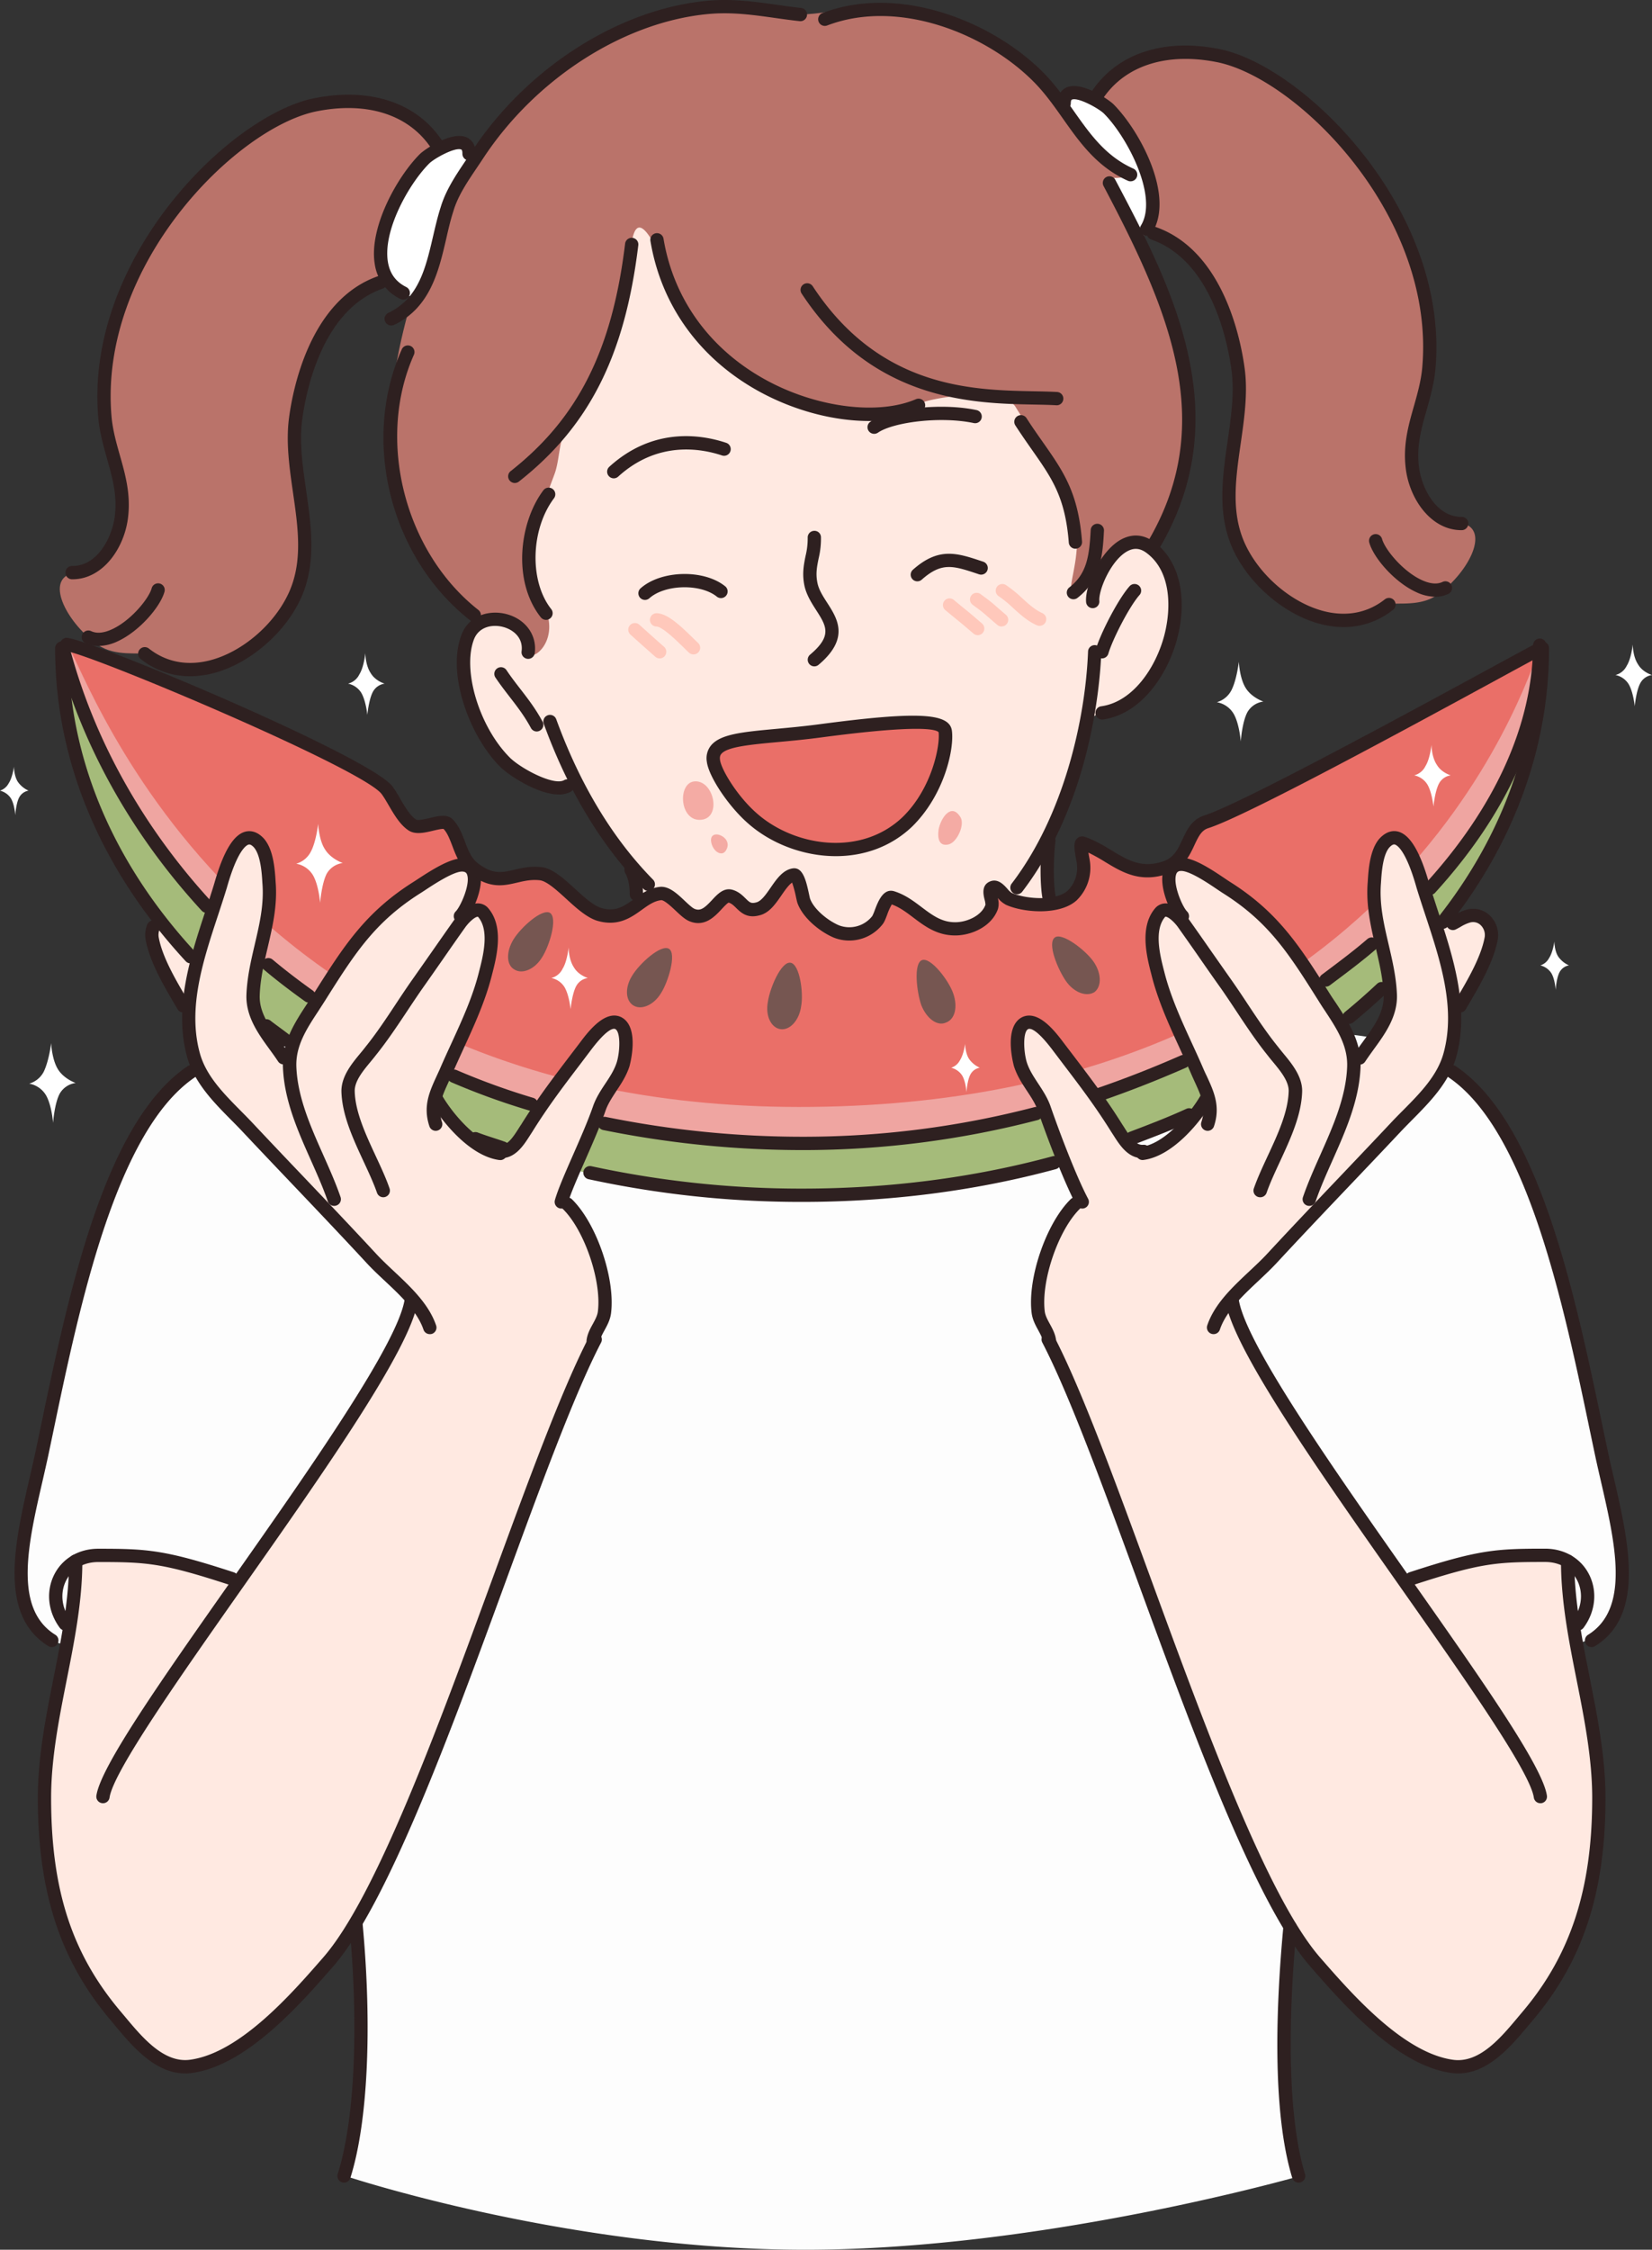<svg xmlns="http://www.w3.org/2000/svg" viewBox="0 0 1135.32 1545.67"><rect x="0" y="0" width="1135.32" height="1545.67" fill="#333333" stroke="none"/><defs><style>.a4a09cc8-0073-437c-830b-06590d57698d{fill:#fdfdfd;}.a4a09cc8-0073-437c-830b-06590d57698d,.a5ee6534-bfdf-4a39-bc78-4e14257423f6,.ab567613-d5e7-447a-a581-c983d4195d2e,.abba515a-e0c2-430e-8b22-b913ab67c3d4,.b44cfacd-87fa-4ea8-9866-dd71fea336ef,.b6b95b8f-6074-4466-a155-fca432f85105,.e017fb0b-a8a0-4606-8863-0e0f1bc692d7,.e573d6f3-98d4-47ff-829e-7e5f1d61769d,.ea5704ad-a760-446a-b3da-f101e9821fba{fill-rule:evenodd;}.b6b95b8f-6074-4466-a155-fca432f85105{fill:#ba736a;}.e017fb0b-a8a0-4606-8863-0e0f1bc692d7{fill:#ffe9e1;}.ab567613-d5e7-447a-a581-c983d4195d2e,.b44cfacd-87fa-4ea8-9866-dd71fea336ef{fill:#ea6f68;}.e573d6f3-98d4-47ff-829e-7e5f1d61769d{fill:#a5bb7a;}.a5ee6534-bfdf-4a39-bc78-4e14257423f6{fill:#efa5a1;}.abba515a-e0c2-430e-8b22-b913ab67c3d4{fill:#765651;}.ea5704ad-a760-446a-b3da-f101e9821fba{fill:#fff;}.f05f18ee-af63-4fb8-a6e2-dff10b562940{fill:#ffc8bb;}.b44cfacd-87fa-4ea8-9866-dd71fea336ef{opacity:0.5;isolation:isolate;}.a934b605-c537-462b-a82e-03baeea0f850{fill:#2e2020;}</style></defs><title>Asset 3</title><g id="b4bc8bfe-44f8-4098-a4db-01433a53f7fb" data-name="Layer 2"><g id="fc18223e-601b-44d7-ae88-062217743cb2" data-name="Ñëîé 1"><g id="babc88c5-73b1-490a-ad4c-e3403483e407" data-name="Ñëîé 1"><path class="a4a09cc8-0073-437c-830b-06590d57698d" d="M13.69,1071.82c0-11.41,10.5-52.95,20.09-96.77,12.78-58,26.93-124.17,50.67-176.21,14.61-32.42,36.52-59.35,50.67-66.65,127.37-68,193.1,23.74,371.6,23.74,139.68,0,404.91-89.48,489.36-21.46,5,4.11,33.78,25.11,49.76,65.28,16.44,40.63,29.67,83.08,40.63,133.3,14.61,68,30.13,125.53,30.13,147,.46,20.54-11,46.11-34.69,49.3-54.78,7.76-192.19,158.86-195.39,192.19-2.74,33.78-4.56,65.28-5,90.39-.91,49.3,11.87,83.08,11.87,83.08s-176.21,50.67-340.09,50.67S237.38,1495,237.38,1495a588.38,588.38,0,0,0,10-84.91c1.83-35.61-2.28-76.69-3.65-90.84-3.65-42.46-133.3-170.73-201.77-189.91C13.24,1121.13,13.69,1093.28,13.69,1071.82Z"/><path class="b6b95b8f-6074-4466-a155-fca432f85105" d="M268,309c-2.74-41.54,11.41-115.49,47-180.32C325,110,336,92.17,350.14,76.2c20.08-23.28,58-44.74,82.17-58C452.85,6.81,483,3.16,504.89,4.07,524.52,5,536.39,10,548.71,10c13.7,0,30.59-4.1,48.39-4.56,24.65-.46,49.76,3.19,66.65,10.5C729.49,45.61,760.07,115.91,782,162c5.48,11.41,19.63,37.43,23.74,53.87,5.94,21.45,10.5,38.34,12.33,62.54,2.28,36.52-6.39,61.62-24.2,95.4-15.06,29.22-25.1,59.81-59.8,59.81-57.52,0-302.2,16.89-346,30.58-11.86,3.65-48.84-37-59.34-40.63C315.44,419,294,390.73,280.75,361.05,271.62,341.42,268.88,318.6,268,309Z"/><path class="b6b95b8f-6074-4466-a155-fca432f85105" d="M79.43,218.17c6.85-32.87,40.63-81.26,82.17-118.24C186.71,77.57,231.45,68,244.23,68c10.5,0,49.76,15.52,55.69,31.5,14.15,36.06-14.61,91.3-34.69,93.58-36.52,4.11-60.72,65.74-61.17,99.06-.46,31,12.32,58,5.93,89.48-4.11,21-11,30.58-19.17,46.1-10,18.72-36.07,31.5-56.15,32.87-16,1.37-26-5.93-34.7-11-3.65-1.82-20.54,1.83-32.41-6.39-20.54-14.15-37-43.82-18.26-49.3,30.59-9.13,35.61-30.58,34.24-44.74-1.37-21-11.87-43.82-11.41-63.45C72.58,254.23,76.69,229.12,79.43,218.17Z"/><path class="b6b95b8f-6074-4466-a155-fca432f85105" d="M976,183.93c-6.85-32.87-40.63-81.26-82.17-118.23-25.11-22.37-69.85-32-82.63-32-10.5,0-49.76,15.52-55.69,31.5-14.15,36.06,14.61,91.3,34.69,93.58,36.52,4.11,60.72,65.74,61.17,99.06.46,31.05-11.41,68-5.48,99.52,4.11,21,7.31,25.11,18.72,38.35,12.78,15.06,36.06,28.76,55.69,30.58,16,1.37,26-5.93,34.7-10.95,3.65-1.83,20.54,1.82,32.41-6.39,20.54-14.16,37-43.83,18.26-49.31-30.59-9.13-35.61-30.58-34.24-44.73,1.37-21,11.87-43.83,11.41-63.46A337.62,337.62,0,0,0,976,183.93Z"/><path class="e017fb0b-a8a0-4606-8863-0e0f1bc692d7" d="M319.09,459.66c0-13.7.92-17.35,7.76-30.13,1.37-2.74,12.79-7.31,22.83-3.2,6.39,2.74,12.32,8.68,14.61,22.37.91,5.48,18.71-6.39,11.41-28.3-.91-2.74-10.5-11.41-10.5-37,0-18.26,8.67-37.89,16-58,3.19-8.68,3.19-22.83,6.84-27.85,14.61-20.09,27.85-40.17,37-75.78,7.31-27.85,7.76-45.65,9.13-55.24,3.65-23.28,15.07-4.56,30.13,35.15,5.48,15.07,15.52,28.76,27.85,39.72,20.54,18.26,48.84,30.13,76.23,41.08,12.78,5,53,1.37,65.74-5.93,3.65-2.28,54.78-12.33,63.91,3.2,3.65,5.93,13.24,21,20.08,32.41,11.87,19.63,21,38.8,21.92,57.52.91,18.26-7.31,37.43-2.29,35.6a30.41,30.41,0,0,0,17.81-13.24c5.93-10,14.15-15.06,21.91-18.71,10.5-5.48,16.89,2.28,21.46,9.13,2.73,3.65,9.58,19.17,10,32.87.45,18.26-7.31,37.43-21,56.6-6.85,9.59-14.61,19.63-30.13,19.18-4.11,0-8.67-4.11-15.06,26.47C740,531.33,724,572.87,718.53,582c-3.65,6.39,5.94,37.89,2.28,39.26-10.5,4.11-26.93.45-37.89-9.13-5.47-5,4.11,19.63-18.26,26-5.47,1.37-15.06-1.37-21.91-5C631.8,627.65,624,620.34,614,619c-7.3-1.37-5.93,6.39-8.21,10-5,6.85-9.13,12.78-14.61,12.78-5,0-25.11-2.74-32.41-11.41-9.59-11.41-6.39-30.13-13.7-29.22S531.82,619,525.43,622.63c-13.69,8.21-18.26-9.13-26-6.85-8.67,2.74-16.43,23.74-23.74,15.06-24.19-29.67-37-3.65-37.89-10-.45-2.28-.91-14.15-5.93-24.65-5.48-11.41-13.7-20.09-20.54-30.59-8.68-13.23-15.52-27.39-17.35-26.93-11,5-39.26-4.56-47-13.24C329.59,503.94,319.09,482.94,319.09,459.66Z"/><path class="ab567613-d5e7-447a-a581-c983d4195d2e" d="M517.21,562.37c-13.69-11.87-26-31.5-26.93-39.72-2.28-17.34,28.76-14.6,73.5-20.54s84.45-9.59,85.82.46c1.37,10.95-5,41.54-26,62.08C592.54,594.32,544.15,586.11,517.21,562.37Z"/><path class="e573d6f3-98d4-47ff-829e-7e5f1d61769d" d="M985.58,643.17C945.87,692.93,882.41,729,818.5,764.6c-52,29.21-164.34,56.6-243.31,57.06-72.58,0-137.86-4.11-214.55-26.93-58.44-17.35-125.09-53-163.43-80.8C132.39,666.45,96.78,618.52,72.58,572.87c-26-49.3-29.67-122.34-29.67-122.34,8.67.91,279.84,236.92,531.82,239.2,249.71,2.29,480.7-229.62,483.89-231.44C1059.08,457.83,1058.17,551.87,985.58,643.17Z"/><path class="ab567613-d5e7-447a-a581-c983d4195d2e" d="M994.26,599.35C955,649.56,882,691.1,818.05,726.71c-52,29.22-164.34,56.61-243.32,57.06-72.58,0-137.86-4.11-214.55-26.93C301.75,739.49,245.6,708,207.25,680.15c-64.82-47.48-106.82-106.37-131-152.47-26-49.31-30.59-84.91-30.59-84.91C63,444.59,253.81,524.94,266.14,543.2c5,6.84,10,19.17,17.35,23.73,5.93,3.66,20.08-4.56,24.19-.91,7.76,7.31,7.76,22.83,17.8,30.59,18.72,14.6,27.85,1.82,45.65,3.65,11.87.91,26.94,23.28,40.18,27.85,20.54,6.39,27.39-12.33,42.45-14.16,6.85-.91,15.52,11.87,21.46,14.61,13.23,5.94,19.17-15.06,26.93-12.78s8.67,11.41,18.72,8.67c10-2.28,15.06-21.91,24.65-23.28,3.65-.45,5.93,15.07,6.84,17.81,3.2,8.67,13.7,17.34,22.37,21A24.56,24.56,0,0,0,603,632.21c2.28-2.74,5-16.89,10-15.52,16.43,5,25.11,22.37,44.74,21.46,9.58-.46,20.54-5.94,23.73-15.07,1.37-4.1-3.65-11.41.46-13.23s7.31,5.93,11.41,7.76c11.42,5,33.78,6.39,43.37-2.29a26.27,26.27,0,0,0,7.76-22.82c0-.91-3.19-14.61-.45-13.24,20.08,6.85,31.95,25.11,56.6,16.89,17.8-5.93,14.15-26.93,28.3-31.5,33.33-10.5,222.78-115.95,230.08-119.14C1058.62,445.05,1059.08,517.18,994.26,599.35Z"/><path class="a5ee6534-bfdf-4a39-bc78-4e14257423f6" d="M994.26,599.35C955,649.56,882,691.1,818.05,726.71c-52,29.22-164.34,56.61-243.32,57.06-72.58,0-137.86-4.11-214.55-26.93C301.75,739.49,245.6,708,207.25,680.15c-64.82-47.48-106.82-106.37-131-152.47-26-49.31-30.59-84.91-30.59-84.91,8.67.91,101.8,322.29,512.65,317.72,416.78-4.56,496.67-314.07,500.32-315.9C1058.62,445.05,1059.08,517.18,994.26,599.35Z"/><path class="e017fb0b-a8a0-4606-8863-0e0f1bc692d7" d="M133.3,725.8c-2.28-6.39-4.11-28.76-5-34.7,0-1.37-4.57-5.93-8.22-11.41a185.82,185.82,0,0,1-16-31.5c-3.65-10,2.74-14.61,6.39-12.78,5,1.83,15.52,17.8,23.74,24.19,1.37.92,7.31-17.34,12.33-34.69,4.11-13.24,6.39-24.65,11.87-35.61,5-10,11-15.06,16-14.15,3.2.46,12.33,17.35,11,34.7-.91,14.15-7.31,34.23-10,49.75-2.29,12.79-1.83,21,.45,32,2.74,13.24,12.78,28.76,20.55,32.87,1.82.91,2.73-8.68,9.58-22.37,8.22-15.52,23.28-36.52,34.7-52,12.78-17.81,28.3-30.13,36.06-36.07,21-15.52,39.71-20.54,41.08-19.63,5.94,3.2,8.22,12.33,2.29,26.48-1.37,3.65,1.37-.46,9.58,4.11,7.76,4.56,6.39,17.35,5,28.3C331,690.65,294,747.71,298.55,755c6.39,10.5,21,26,26.48,29.22s11,9.58,20.08,6.39c.92-.46,7.76-6.85,13.24-14.15,10-13.7,22.83-34.24,35.61-50.67,13.24-16.89,20.54-23.74,26.48-23.74,3.65,0,9.13,9.58,7.76,20.08C426.37,734.47,415,745.88,409.48,760,404,775.1,388,809.34,384.83,821.66c-.91,3.2,4.56,6.39,10.5,13.7,5.93,7.76,12.78,21,15.52,31.95,3.2,12.33,5.93,20.09,2.74,32.87-3.2,14.15-12.33,32.87-17.8,42.91-2.29,4.57-25.11,62.08-52.5,138.78-24.65,68-53,150.64-85.37,213.64-26.47,50.67-68.47,93.58-86.28,104.08-14.6,8.67-42.45,29.22-65.73,13.24-21-14.61-48.85-48.39-63.46-84.45-11-26.48-11.41-53-15.06-80.8-1.83-15.07,8.67-78.07,16.89-125.09,3.65-21.45,6.85-46.56,7.76-50.21.91-5,31-5.48,58.43-.91s51.59,14.6,52.5,13.69c19.17-22.82,69.39-98.6,97.23-147.45,11-19.63,21-43.37,20.09-44.28-10.5-13.24-64.37-68.47-104.54-110.93C152,755.47,139.23,744.06,133.3,725.8Z"/><path class="e017fb0b-a8a0-4606-8863-0e0f1bc692d7" d="M995.63,725.8c2.28-6.39,4.11-28.76,5-34.7,0-1.37,4.56-5.93,8.21-11.41a185.09,185.09,0,0,0,16-31.5c3.65-10,.46-13.69-5.93-18.26-6.39-4.11-20.09,0-28.31,6.39-1.36.92-3.19,5.48-8.21-11.87-4.11-13.24-6.39-24.65-11.87-35.6-5-10.05-11-15.07-16-14.16-3.19.46-12.32,17.35-10.95,34.7.91,14.15,7.3,34.24,10,49.76,2.28,12.78,1.82,21-.46,32-2.74,13.24-10.95,30.13-18.71,34.24-1.37.91-4.11-8.67-10.05-19.63-9.13-16.43-23.74-38.35-36.06-56.15-12.78-17.8-28.3-30.13-36.06-36.06-21-15.52-39.72-20.55-41.09-19.63-5.93,3.19-8.22,12.32-2.28,26.47,1.37,3.66-1.37-.45-9.59,4.11-7.76,4.57-6.39,17.35-5,28.31,3.65,37.43,40.17,94.49,36.06,101.8-6.39,10.5-21,26-26.47,29.21s-11,9.59-20.09,6.39c-.91-.45-7.76-6.84-13.24-14.15-10-13.69-22.82-34.24-35.6-50.67-13.24-16.89-20.55-23.74-26.48-23.74-3.65,0-9.13,9.59-7.76,20.09,1.82,12.32,13.24,23.74,18.71,37.89,5.48,15.06,21.46,49.3,24.65,61.62.92,3.2-4.56,5.94-10.49,13.7s-12.79,21-15.53,32c-3.19,12.33-5.93,20.09-2.73,32.87,3.19,14.15,12.32,32.87,17.8,42.91,2.28,4.57,25.11,62.09,52.5,138.78,24.65,68,53,150.64,85.36,213.64,26.48,50.67,68.48,93.58,86.28,104.08,14.61,8.68,42.46,29.22,65.74,13.24,21-14.15,48.84-48.39,63.45-84.45,11-26.48,11.41-53,15.06-80.8,1.83-15.07-8.67-78.06-16.89-125.08-3.65-21.91-6.84-46.56-7.76-50.22-.91-5-31-5.47-58.43-.91s-51.58,14.61-52.5,13.7c-19.17-22.83-69.38-98.61-97.23-147.45-11-19.63-21-43.37-20.09-44.28C859.13,879.64,913,824.4,953.17,782,976.91,755,989.69,743.6,995.63,725.8Z"/><path class="abba515a-e0c2-430e-8b22-b913ab67c3d4" d="M527.71,688.36c1.37-9.58,9.13-27.84,15.53-26.93s9.12,21,7.3,30.13c-1.37,9.59-7.76,16.43-14.15,15.52S525.89,698,527.71,688.36Z"/><path class="abba515a-e0c2-430e-8b22-b913ab67c3d4" d="M633.17,690.65c-3.2-9.13-5.48-28.76.45-31s18.26,13.7,21.46,22.83,1.37,17.8-5,20.08C644.12,705.25,636.82,699.78,633.17,690.65Z"/><path class="abba515a-e0c2-430e-8b22-b913ab67c3d4" d="M434.59,670.1c5-8.21,19.63-21.45,25.11-18.26s-.46,22.83-5.48,30.59c-5,8.22-13.7,11.87-19.18,8.22S429.57,677.86,434.59,670.1Z"/><path class="abba515a-e0c2-430e-8b22-b913ab67c3d4" d="M732.68,674.21c-5.48-7.76-13.24-26-7.76-30.13,5-3.65,21,8.68,26.48,16.44s5.93,16.89.91,21C746.83,685.17,738.16,682,732.68,674.21Z"/><path class="abba515a-e0c2-430e-8b22-b913ab67c3d4" d="M352.87,645.45c5-8.21,19.63-21.45,25.11-18.26,5.48,3.65-.45,22.83-5.48,30.59-5,8.21-13.69,11.87-19.17,8.21C347.85,662.8,347.85,653.67,352.87,645.45Z"/><path class="ea5704ad-a760-446a-b3da-f101e9821fba" d="M283,204c-8.22-3.2-7.76.91-14.61-11-6.85-12.32-10-18.26-6.85-31s11.42-25.11,16-35.61c4.57-10,20.09-19.17,24.2-23.28S315,95.37,320,98.57s12.32,6.84,4.56,16c-7.3,9.13-14.61,16-18.26,27.39-3.65,11.87-3.65,25.57-7.3,34.24C295.36,184.39,291.25,207.21,283,204Z"/><path class="ea5704ad-a760-446a-b3da-f101e9821fba" d="M729.94,72.09s.46-6.39,3.66-7.31c3.65-.91,11.86-.91,17.8,3.2s16.43,11.87,19.17,16c3.2,4.11,7.76,12.78,11.87,21.45,4.57,8.22,8.22,15.52,9.59,24.65.91,9.13,3.65,17.81.91,22.83s-6.85,12.78-11,7.3-9.13-17.34-14.6-26-7.76-11.87-1.83-11.87,11.87-1.37,3.65-5C761,113.17,755.51,107.7,748.66,99,741.81,90.8,729.94,72.09,729.94,72.09Z"/><path class="ea5704ad-a760-446a-b3da-f101e9821fba" d="M218.66,566s.46,11,4.57,17.35c4.11,6.85,12.32,9.58,12.32,9.58a14.94,14.94,0,0,0-11,7.31C221,607.11,220,620.34,220,620.34s-.91-12.32-5-19.17a16.84,16.84,0,0,0-11.41-7.76,16.35,16.35,0,0,0,10-8.22C217.29,578.35,218.66,566,218.66,566Z"/><path class="ea5704ad-a760-446a-b3da-f101e9821fba" d="M851.37,454.64s.46,10.95,4.57,17.8S868.26,482,868.26,482a14.91,14.91,0,0,0-11,7.3c-3.65,6.85-4.57,20.09-4.57,20.09s-.91-12.33-5-19.18a16.84,16.84,0,0,0-11.41-7.76,16.35,16.35,0,0,0,10-8.22C850,467,851.37,454.64,851.37,454.64Z"/><path class="ea5704ad-a760-446a-b3da-f101e9821fba" d="M35.15,716.67s.46,11,4.57,17.8S52,744.06,52,744.06a14.9,14.9,0,0,0-10.95,7.3c-3.66,6.85-4.57,20.09-4.57,20.09s-.91-12.33-5-19.18a16.88,16.88,0,0,0-11.41-7.76,16.35,16.35,0,0,0,10-8.21C33.78,728.54,35.15,716.67,35.15,716.67Z"/><path class="ea5704ad-a760-446a-b3da-f101e9821fba" d="M9.59,526.76s0,6.39,2.74,10.5a17.68,17.68,0,0,0,7.3,5.94,9,9,0,0,0-6.39,4.56c-2.28,4.11-2.74,12.33-2.74,12.33s-.46-7.76-3.2-11.87a12.55,12.55,0,0,0-7.3-5,10.4,10.4,0,0,0,5.93-5C8.67,534.07,9.59,526.76,9.59,526.76Z"/><path class="ea5704ad-a760-446a-b3da-f101e9821fba" d="M1068.21,646.82s0,6.39,2.74,10.5a17.74,17.74,0,0,0,7.3,5.94,9,9,0,0,0-6.39,4.56c-2.28,4.11-2.74,12.33-2.74,12.33s-.45-7.76-3.19-11.87a12.59,12.59,0,0,0-7.31-5,10.41,10.41,0,0,0,5.94-5C1067.3,654.13,1068.21,646.82,1068.21,646.82Z"/><path class="ea5704ad-a760-446a-b3da-f101e9821fba" d="M663.29,717.12s0,6.39,2.74,10.5a17.74,17.74,0,0,0,7.31,5.94,9,9,0,0,0-6.39,4.56c-2.29,4.11-2.74,12.33-2.74,12.33s-.46-7.76-3.2-11.87a12.58,12.58,0,0,0-7.3-5,10.41,10.41,0,0,0,5.93-5C662.38,724.43,663.29,717.12,663.29,717.12Z"/><path class="ea5704ad-a760-446a-b3da-f101e9821fba" d="M251.07,448.7s0,8.22,3.66,13.7c3.19,5.47,9.58,7.3,9.58,7.3a10.86,10.86,0,0,0-8.21,5.93c-2.74,5.48-3.66,15.53-3.66,15.53s-.91-9.59-4.1-15.07a13.91,13.91,0,0,0-9.13-6.39,11.83,11.83,0,0,0,7.76-6.39C250.16,458.29,251.07,448.7,251.07,448.7Z"/><path class="ea5704ad-a760-446a-b3da-f101e9821fba" d="M983.76,511.7s0,8.21,3.65,13.69c3.19,5.48,9.59,7.31,9.59,7.31a10.83,10.83,0,0,0-8.22,5.93c-2.74,5.48-3.65,15.52-3.65,15.52s-.92-9.58-4.11-15.06a13.91,13.91,0,0,0-9.13-6.39,11.87,11.87,0,0,0,7.76-6.39C982.84,521.28,983.76,511.7,983.76,511.7Z"/><path class="ea5704ad-a760-446a-b3da-f101e9821fba" d="M1122.08,442.77s0,8.21,3.65,13.69c3.19,5.48,9.59,7.31,9.59,7.31a10.83,10.83,0,0,0-8.22,5.93c-2.74,5.48-3.65,15.52-3.65,15.52s-.92-9.59-4.11-15.06a13.91,13.91,0,0,0-9.13-6.39,11.86,11.86,0,0,0,7.76-6.4C1121.16,452.35,1122.08,442.77,1122.08,442.77Z"/><path class="ea5704ad-a760-446a-b3da-f101e9821fba" d="M390.76,650.93s0,8.22,3.66,13.7c3.19,5.47,9.58,7.3,9.58,7.3a10.84,10.84,0,0,0-8.21,5.93c-2.74,5.48-3.66,15.52-3.66,15.52s-.91-9.58-4.11-15.06a13.88,13.88,0,0,0-9.12-6.39,11.83,11.83,0,0,0,7.76-6.39C389.85,660.52,390.76,650.93,390.76,650.93Z"/><path class="f05f18ee-af63-4fb8-a6e2-dff10b562940" d="M453.3,452.35a4.54,4.54,0,0,1-3-1.16c-3.52-3.15-4.7-4.18-5.78-5.14-1.59-1.39-3-2.62-11.12-9.93a4.57,4.57,0,1,1,6.11-6.79c8.06,7.26,9.45,8.48,11,9.86,1.1,1,2.28,2,5.85,5.19a4.57,4.57,0,0,1-3.05,8Z"/><path class="f05f18ee-af63-4fb8-a6e2-dff10b562940" d="M476.59,449.61a4.56,4.56,0,0,1-3.1-1.21c-1.11-1-2.43-2.31-3.89-3.75-4.33-4.25-14.46-14.21-18.58-14.21a4.57,4.57,0,0,1,0-9.13c7.26,0,15.61,7.62,25,16.82,1.39,1.37,2.64,2.6,3.68,3.56a4.56,4.56,0,0,1-3.09,7.92Z"/><path class="f05f18ee-af63-4fb8-a6e2-dff10b562940" d="M672,436.38a4.52,4.52,0,0,1-3-1.1c-7.68-6.53-8-6.83-10.49-8.83-1.47-1.2-3.69-3-8.63-7.1a4.56,4.56,0,1,1,5.82-7c4.91,4.07,7.12,5.86,8.58,7.05,2.48,2,2.85,2.33,10.64,9a4.57,4.57,0,0,1-3,8Z"/><path class="f05f18ee-af63-4fb8-a6e2-dff10b562940" d="M688.4,430.44a4.58,4.58,0,0,1-3-1.09c-3.9-3.32-6-5.14-7.35-6.34a82.3,82.3,0,0,0-7.28-5.76l-2.49-1.87a4.57,4.57,0,0,1,5.47-7.31l2.5,1.87a93.06,93.06,0,0,1,7.82,6.2c1.35,1.18,3.4,3,7.25,6.26a4.56,4.56,0,0,1-3,8Z"/><path class="f05f18ee-af63-4fb8-a6e2-dff10b562940" d="M714.42,430a4.57,4.57,0,0,1-1.89-.41c-6.49-2.94-11.44-7.46-16.24-11.83a79.48,79.48,0,0,0-9.92-8.12,4.57,4.57,0,0,1,5-7.66,86.75,86.75,0,0,1,11.1,9c4.47,4.07,8.69,7.92,13.87,10.27a4.56,4.56,0,0,1-1.89,8.72Z"/><path class="b44cfacd-87fa-4ea8-9866-dd71fea336ef" d="M478,536.81c-12.33,0-11.42,26.47,2.73,26.47C496.22,563.28,491.19,536.81,478,536.81Z"/><path class="b44cfacd-87fa-4ea8-9866-dd71fea336ef" d="M488.91,579.26c-2.74-11.41,16-4.57,10,5C496.22,588.85,490.28,585.19,488.91,579.26Z"/><path class="b44cfacd-87fa-4ea8-9866-dd71fea336ef" d="M645,570.13c1.37-7.76,8.68-19.17,15.07-8.67,3.19,5-2.28,17.34-8.22,18.71S644.12,577,645,570.13Z"/></g><g id="ebf7b8c0-5de8-49cb-8b1f-a8a576fa8bcc" data-name="Ñëîé 2"><path class="a934b605-c537-462b-a82e-03baeea0f850" d="M559.67,457.83a4.56,4.56,0,0,1-2.95-8.05c15.44-13,11.2-19.65,4.18-30.6-3.07-4.78-6.55-10.21-8-16.5-1.79-8.35-.51-14.67.73-20.77a50.87,50.87,0,0,0,1.45-12.46,4.56,4.56,0,0,1,4.38-4.74,4.45,4.45,0,0,1,4.74,4.38,58.49,58.49,0,0,1-1.62,14.63c-1.15,5.67-2.14,10.56-.76,17,1,4.68,3.81,9,6.73,13.53,6.95,10.83,15.59,24.3-6,42.5A4.54,4.54,0,0,1,559.67,457.83Z"/><path class="a934b605-c537-462b-a82e-03baeea0f850" d="M600.76,298.06a4.56,4.56,0,0,1-2.6-8.32c13.32-9.23,48.76-13.13,72.93-8a4.56,4.56,0,0,1-1.89,8.93c-23.24-4.91-55.63-.48-65.85,6.6A4.6,4.6,0,0,1,600.76,298.06Z"/><path class="a934b605-c537-462b-a82e-03baeea0f850" d="M421.81,328.64a4.57,4.57,0,0,1-3.08-7.94C449,293.17,482,298.56,499,304.22a4.57,4.57,0,1,1-2.89,8.67c-15.09-5-44.43-9.84-71.26,14.56A4.55,4.55,0,0,1,421.81,328.64Z"/><path class="a934b605-c537-462b-a82e-03baeea0f850" d="M384.05,545.85c-14.61,0-35.15-13.49-40.9-19.62-20.46-20.91-36.23-63.1-26-90.1,5.32-13.86,19.65-17.1,30.72-14.27,13.27,3.41,21.34,14.51,19.62,27a4.57,4.57,0,0,1-9.05-1.25c1.34-9.71-6.08-15.18-12.84-16.91-7.52-1.93-16.59,0-19.91,8.67-8,21.1,3.52,59.5,24.11,80.54,7.08,7.55,30.6,20.22,37.85,16.11a4.57,4.57,0,0,1,4.5,8A16.31,16.31,0,0,1,384.05,545.85Z"/><path class="a934b605-c537-462b-a82e-03baeea0f850" d="M368.86,502.57a4.56,4.56,0,0,1-4-2.42c-4.3-8-9.23-14.43-14.45-21.18-3.3-4.27-6.71-8.68-10-13.58a4.57,4.57,0,0,1,7.6-5.07c3.09,4.64,6.4,8.92,9.61,13.07,5.22,6.75,10.61,13.73,15.27,22.46A4.56,4.56,0,0,1,371,502,4.47,4.47,0,0,1,368.86,502.57Z"/><path class="a934b605-c537-462b-a82e-03baeea0f850" d="M757.33,452.35a4.76,4.76,0,0,1-1.28-.18,4.57,4.57,0,0,1-3.1-5.66c3.25-11.14,15.39-34.8,23.34-43.75a4.56,4.56,0,0,1,6.82,6.06c-6.94,7.81-18.49,30.3-21.4,40.25A4.55,4.55,0,0,1,757.33,452.35Z"/><path class="a934b605-c537-462b-a82e-03baeea0f850" d="M597.11,289.24c-23.87,0-50.86-6.93-75-20.07C481.08,246.77,454.38,210,447,165.51a4.56,4.56,0,0,1,9-1.5c6.94,41.61,32,76.11,70.55,97.14,34.67,18.91,77,24.29,103,13.08a4.57,4.57,0,0,1,3.62,8.39C622.81,287.07,610.45,289.24,597.11,289.24Z"/><path class="a934b605-c537-462b-a82e-03baeea0f850" d="M726.3,278.43H726c-4.73-.27-10-.37-15.71-.48-41.43-.8-110.78-2.14-159.49-76.44a4.57,4.57,0,0,1,7.64-5c46.06,70.27,109.83,71.5,152,72.32,5.76.11,11.2.21,16.06.49a4.57,4.57,0,0,1-.25,9.13Z"/><path class="a934b605-c537-462b-a82e-03baeea0f850" d="M739.07,377a4.57,4.57,0,0,1-4.55-4.21c-2.45-31.1-11.46-44-25.11-63.45-3.5-5-7.46-10.65-11.61-17.05a4.57,4.57,0,0,1,7.67-5c4,6.26,7.8,11.6,11.42,16.77,14,20,24.09,34.4,26.73,68a4.57,4.57,0,0,1-4.19,4.91Z"/><path class="a934b605-c537-462b-a82e-03baeea0f850" d="M353.79,331.84a4.57,4.57,0,0,1-2.83-8.16c46.23-36.35,69.75-83.09,78.64-156.28a4.56,4.56,0,0,1,9.06,1.1c-9.2,75.82-33.74,124.37-82.05,162.36A4.54,4.54,0,0,1,353.79,331.84Z"/><path class="a934b605-c537-462b-a82e-03baeea0f850" d="M375.25,425.88a4.58,4.58,0,0,1-3.59-1.74c-19.57-24.71-14.89-65.09,1.76-87.28a4.56,4.56,0,0,1,7.3,5.48c-16.11,21.48-17,57.06-1.9,76.14a4.57,4.57,0,0,1-3.57,7.4Z"/><path class="a934b605-c537-462b-a82e-03baeea0f850" d="M737.71,411.72a4.56,4.56,0,0,1-2.8-8.17c12.17-9.43,13.71-21.78,14.67-39.55a4.57,4.57,0,0,1,9.12.49c-.85,15.75-1.81,33.59-18.2,46.28A4.57,4.57,0,0,1,737.71,411.72Z"/><path class="a934b605-c537-462b-a82e-03baeea0f850" d="M757.33,494.35a4.57,4.57,0,0,1-.61-9.09c21.88-3,37.57-26.56,43.41-48.63,5-19.08,4.6-43.92-11.78-56.43-4.52-3.55-8.75-4-13.38-1.58-11.34,6-20,26.59-19.47,34.15a4.57,4.57,0,1,1-9.11.65c-.8-11.14,10-35.28,24.3-42.87,7.87-4.17,15.92-3.34,23.25,2.44,16.64,12.7,22.42,38,15,66-6.61,25-25,51.81-51,55.34A4.17,4.17,0,0,1,757.33,494.35Z"/><path class="a934b605-c537-462b-a82e-03baeea0f850" d="M574.43,588.22c-22.32,0-44.59-8.65-60.22-22.41-13.5-11.71-27.33-32.43-28.47-42.65a13.93,13.93,0,0,1,2.78-10.84c6.38-8,21.75-9.41,45-11.56,8.86-.82,18.9-1.75,29.65-3.17,67.18-8.91,89.28-7.85,91,4.36s-4.94,44-27.36,66C611.88,582.15,593.14,588.22,574.43,588.22Zm55.19-87.48c-11.85,0-31.93,1.48-65.24,5.9-10.93,1.45-21.06,2.39-30,3.21-18.65,1.73-34.76,3.22-38.71,8.17-.56.69-1.15,1.78-.85,4,.72,6.52,11.95,25.2,25.39,36.86,0,0,0,0,0,0,25.71,22.65,71.32,30,100.19,2.4,20.25-19.81,25.77-49.27,24.65-58.22C644,501.85,639.9,500.74,629.62,500.74Z"/><path class="a934b605-c537-462b-a82e-03baeea0f850" d="M268.88,223.65a4.57,4.57,0,0,1-2-8.69c20.81-9.92,25.64-30.68,30.75-52.65,1.55-6.65,3.15-13.52,5.22-19.95,3.54-11.81,10.52-22.16,17.27-32.17,1.44-2.13,2.87-4.24,4.25-6.36C362.26,46.28,426.14,5.7,487.15.44c16.52-1.39,31.93.78,46.82,2.87,5.48.77,11,1.55,16.6,2.16a4.56,4.56,0,1,1-1,9.07c-5.71-.62-11.31-1.4-16.89-2.19-15.06-2.11-29.27-4.11-44.78-2.82-58.32,5-119.51,44-155.88,99.31-1.4,2.14-2.86,4.29-4.32,6.46-6.37,9.44-13,19.2-16.12,29.77-2,6.16-3.47,12.54-5,19.31-5.13,22-10.95,47-35.72,58.82A4.56,4.56,0,0,1,268.88,223.65Z"/><path class="a934b605-c537-462b-a82e-03baeea0f850" d="M325.94,427.25a4.54,4.54,0,0,1-2.82-1c-54.87-43.11-75.07-123.17-47-186.22a4.56,4.56,0,1,1,8.34,3.71c-26,58.38-6.53,135.39,44.3,175.33a4.57,4.57,0,0,1-2.82,8.16Z"/><path class="a934b605-c537-462b-a82e-03baeea0f850" d="M777,124.59a4.63,4.63,0,0,1-1.87-.4c-21.25-9.52-33.13-26.37-44.63-42.66-5.78-8.2-11.77-16.67-18.88-24.08-32.21-33.46-93.29-58.86-143-40a4.57,4.57,0,1,1-3.24-8.54c53.37-20.25,118.57,6.62,152.82,42.19,7.59,7.91,13.77,16.67,19.75,25.15,11.28,16,21.94,31.09,40.91,39.59a4.56,4.56,0,0,1-1.87,8.73Z"/><path class="a934b605-c537-462b-a82e-03baeea0f850" d="M793.39,377.94a4.44,4.44,0,0,1-2.29-.62,4.57,4.57,0,0,1-1.65-6.24c47.27-81.2,13.87-158.3-31.13-243.45a4.57,4.57,0,0,1,8.07-4.27c37.7,71.34,84.61,160.13,31,252.31A4.54,4.54,0,0,1,793.39,377.94Z"/><path class="a934b605-c537-462b-a82e-03baeea0f850" d="M443.26,412.18a4.57,4.57,0,0,1-3-8c14-12.42,43.2-13.2,57.91-1.53a4.57,4.57,0,1,1-5.68,7.15C481.18,400.87,457,401.5,446.3,411A4.6,4.6,0,0,1,443.26,412.18Z"/><path class="a934b605-c537-462b-a82e-03baeea0f850" d="M630.43,399.4a4.56,4.56,0,0,1-3-8c17.71-15.69,30.21-11.52,47.49-5.75l.8.27a4.56,4.56,0,1,1-2.89,8.66l-.8-.27c-17-5.68-24.79-8.26-38.55,3.92A4.53,4.53,0,0,1,630.43,399.4Z"/><path class="a934b605-c537-462b-a82e-03baeea0f850" d="M277.09,205.84a4.55,4.55,0,0,1-2-.48,31.48,31.48,0,0,1-17.55-24c-4.06-25,15.38-59.91,31-75.5,3-3,21.46-15.91,31.95-11.57,2.4,1,6.42,3.77,6.42,11.14a4.57,4.57,0,1,1-9.13,0c0-.88-.1-2.42-.79-2.7-4.33-1.77-18.6,6.18-22,9.58-13.85,13.85-31.94,45.89-28.42,67.59,1.31,8.05,5.44,13.72,12.63,17.31a4.57,4.57,0,0,1-2.05,8.65Z"/><path class="a934b605-c537-462b-a82e-03baeea0f850" d="M49.76,398a4.57,4.57,0,1,1,0-9.13c17.68,0,27.74-20.56,29.24-35.16,1.54-13.86-1.84-25.78-5.41-38.41-2.48-8.75-5-17.81-6-27.79-9.84-109.28,90.05-208,147.88-219.92,38.52-7.81,70.67,2.71,88.25,28.86a4.57,4.57,0,0,1-7.58,5.09c-15.41-22.93-44.14-32-78.84-25-55,11.35-150,105.65-140.61,210.13.87,9.14,3.32,17.79,5.69,26.15,3.66,12.92,7.44,26.27,5.71,41.87C85.89,376,71,398,49.76,398Z"/><path class="a934b605-c537-462b-a82e-03baeea0f850" d="M130.66,464.61a54,54,0,0,1-34-11.87,4.56,4.56,0,0,1,5.65-7.17c14.84,11.69,30.83,10.91,41.62,8.2,22.62-5.67,45.24-25.21,55-47.53,9.16-21.11,5.89-43.84,2.42-67.9-2.41-16.79-4.91-34.15-2.77-50.91,2.44-18.79,14-81.36,61.47-97.77a4.57,4.57,0,0,1,3,8.63c-42.46,14.7-53.14,72.84-55.4,90.31-2,15.52.32,31.51,2.75,48.44,3.49,24.26,7.1,49.35-3.09,72.85-10.83,24.74-36,46.42-61.15,52.74A64.07,64.07,0,0,1,130.66,464.61Z"/><path class="a934b605-c537-462b-a82e-03baeea0f850" d="M67.68,443.81a20.7,20.7,0,0,1-8.92-1.94,4.56,4.56,0,0,1,3.91-8.25c3.76,1.78,8.56,1.36,14.27-1.26,13-5.94,25.31-21,27.31-28.24a4.56,4.56,0,1,1,8.8,2.43c-2.88,10.43-17.31,27.24-32.3,34.11A31.73,31.73,0,0,1,67.68,443.81Z"/><path class="a934b605-c537-462b-a82e-03baeea0f850" d="M787.91,162a4.5,4.5,0,0,1-2.4-.69,4.56,4.56,0,0,1-1.47-6.28c12.26-19.78-9.46-61.09-25.37-77-3.41-3.41-17.67-11.37-22-9.59-.69.29-.79,1.82-.79,2.71a4.57,4.57,0,0,1-9.13,0c0-7.38,4-10.15,6.42-11.15,10.49-4.34,29,8.6,32,11.57,18,18,42.36,62.94,26.67,88.26A4.57,4.57,0,0,1,787.91,162Z"/><path class="a934b605-c537-462b-a82e-03baeea0f850" d="M1004.3,364.25c-21.2,0-36.13-22.05-38.32-43.36-1.73-15.56,2-28.91,5.71-41.82,2.37-8.37,4.82-17,5.7-26.19,9.41-104.45-85.61-198.75-140.63-210.1-34.67-7-63.42,2.08-78.83,25a4.57,4.57,0,0,1-7.58-5.1C767.93,36.54,800.08,26,838.59,33.83c57.84,11.94,157.73,110.65,147.89,219.9-1,10-3.53,19.07-6,27.82-3.57,12.63-7,24.55-5.41,38.37,1.5,14.64,11.56,35.2,29.24,35.2a4.57,4.57,0,1,1,0,9.13Z"/><path class="a934b605-c537-462b-a82e-03baeea0f850" d="M923.4,430.83a64.22,64.22,0,0,1-15.53-2c-25.17-6.32-50.32-28-61.14-52.73-10.19-23.51-6.59-48.6-3.09-72.86,2.43-16.93,4.73-32.92,2.75-48.45-2.26-17.46-12.94-75.6-55.4-90.3a4.57,4.57,0,0,1,3-8.63c47.42,16.42,59,79,61.46,97.77,2.15,16.76-.35,34.12-2.76,50.91-3.47,24.06-6.74,46.79,2.42,67.91,9.76,22.31,32.38,41.85,55,47.52,10.79,2.71,26.78,3.48,41.62-8.2a4.56,4.56,0,0,1,5.65,7.17A54,54,0,0,1,923.4,430.83Z"/><path class="a934b605-c537-462b-a82e-03baeea0f850" d="M986.38,410a31.56,31.56,0,0,1-13.07-3.16c-15-6.87-29.42-23.67-32.3-34.1a4.56,4.56,0,1,1,8.8-2.43c2,7.25,14.35,22.3,27.3,28.23,5.71,2.62,10.51,3.05,14.28,1.27a4.56,4.56,0,1,1,3.91,8.25A20.7,20.7,0,0,1,986.38,410Z"/><path class="a934b605-c537-462b-a82e-03baeea0f850" d="M445.54,612.13a4.54,4.54,0,0,1-3.25-1.37c-28.73-29.22-51.8-67.4-68.6-113.48a4.56,4.56,0,0,1,8.58-3.12C398.61,539,421,576.08,448.8,604.36a4.57,4.57,0,0,1-3.26,7.77Z"/><path class="a934b605-c537-462b-a82e-03baeea0f850" d="M698.9,614.41a4.57,4.57,0,0,1-3.63-7.34c36-47.05,50.69-113.22,52.48-159.46a4.56,4.56,0,0,1,9.12.36c-.89,23.11-7.47,103.3-54.34,164.65A4.58,4.58,0,0,1,698.9,614.41Z"/><path class="a934b605-c537-462b-a82e-03baeea0f850" d="M437.33,619a4.58,4.58,0,0,1-4.57-4.57c0-6-1-10.94-3.09-14.7a4.56,4.56,0,1,1,8-4.38c2.84,5.2,4.21,11.44,4.21,19.08A4.57,4.57,0,0,1,437.33,619Z"/><path class="a934b605-c537-462b-a82e-03baeea0f850" d="M35.6,1131.63a4.59,4.59,0,0,1-2.4-.69c-34.54-21.43-23-71.39-12.88-115.46,1.37-6,2.73-11.87,4-17.66l3.23-15.43c19.68-94.13,44.16-211.28,101.39-249.88a4.57,4.57,0,1,1,5.11,7.57C79.87,776.6,54.78,896.62,36.47,984.26l-3.24,15.46c-1.26,5.86-2.63,11.81-4,17.81-9.94,43.1-20.2,87.66,8.8,105.65a4.57,4.57,0,0,1-2.42,8.45Z"/><path class="a934b605-c537-462b-a82e-03baeea0f850" d="M44.74,1120.21a4.53,4.53,0,0,1-3.66-1.84c-8.17-11-9.63-24.95-3.83-36.5,5.6-11.15,16.93-17.81,30.31-17.81,33.86,0,45.73.7,93.18,16.21a4.56,4.56,0,1,1-2.84,8.67c-46.27-15.12-56.92-15.75-90.34-15.75-10,0-18.08,4.66-22.15,12.78-4.25,8.44-3.1,18.77,3,27a4.57,4.57,0,0,1-.94,6.39A4.51,4.51,0,0,1,44.74,1120.21Z"/><path class="a934b605-c537-462b-a82e-03baeea0f850" d="M127.22,1424.55c-20.65,0-36.4-18.84-48.13-32.87L76,1387.94C41.42,1347.09,26,1300,26,1235.25c0-28,5.53-55.85,10.88-82.83,5.2-26.21,10.58-53.31,10.58-79.68a4.57,4.57,0,1,1,9.13,0c0,27.27-5.47,54.82-10.75,81.46s-10.71,54-10.71,81c0,63.28,14.29,107.18,47.77,146.79l3.18,3.78c11.88,14.23,26.7,31.94,44.73,29.34,34.17-4.76,69.65-45.41,90.85-69.71l.39-.45c36.27-41.49,79.07-158.39,116.83-261.53C363.22,1017,386.2,954.27,405,918.16a4.56,4.56,0,1,1,8.1,4.21c-18.5,35.59-41.37,98.09-65.6,164.24-38,103.89-81.14,221.63-118.52,264.4l-.4.45c-22,25.25-58.91,67.51-96.45,72.74A35.48,35.48,0,0,1,127.22,1424.55Z"/><path class="a934b605-c537-462b-a82e-03baeea0f850" d="M70.76,1238.9a3.74,3.74,0,0,1-.66-.05,4.55,4.55,0,0,1-3.86-5.16c2.87-19.91,44.58-79.24,92.87-147.94,53.63-76.29,114.41-162.75,119-193.09a4.57,4.57,0,1,1,9,1.35c-4.86,32.48-63.65,116.11-120.51,197-43.63,62.06-88.74,126.25-91.31,144A4.56,4.56,0,0,1,70.76,1238.9Z"/><path class="a934b605-c537-462b-a82e-03baeea0f850" d="M407.66,925.74a4.26,4.26,0,0,1-.61,0,4.56,4.56,0,0,1-3.92-5.13c.56-4.19,2.45-7.66,4.29-11,1.6-2.93,3.11-5.7,3.47-8.57,2.64-21.16-9.36-56.12-24.22-70.57a4.56,4.56,0,0,1,6.36-6.54c16.82,16.34,29.9,54.37,26.91,78.24-.57,4.6-2.66,8.43-4.51,11.81-1.5,2.75-2.92,5.35-3.25,7.86A4.57,4.57,0,0,1,407.66,925.74Z"/><path class="a934b605-c537-462b-a82e-03baeea0f850" d="M385.74,830.34a4.59,4.59,0,0,1-4.4-5.78c2-7.14,7-18.6,12.33-30.73,5.06-11.53,10.3-23.46,13.78-33.47,2-5.88,5.3-11,8.53-15.84s6.2-9.41,7.87-14.64c2.27-7.38,2.76-20.9-1-22.87-1.25-.62-5.63-.47-17.37,15.26l-7,9.25c-11.27,14.8-21.91,28.79-32.61,46-.63,1-1.19,1.83-1.76,2.73-4.43,6.94-10.48,16.45-21.29,15.38a4.57,4.57,0,0,1,.91-9.09c4.86.51,8.3-4.34,12.68-11.2.61-1,1.2-1.89,1.79-2.77,10.85-17.44,21.61-31.59,33-46.57l7-9.18c5.71-7.65,17.6-23.55,28.86-17.92,13.09,6.93,5.6,33.46,5.52,33.73-2.07,6.46-5.57,11.78-9,16.92-3,4.61-5.91,9-7.51,13.77-3.62,10.4-8.93,22.49-14.06,34.19s-10.09,23-11.89,29.48A4.56,4.56,0,0,1,385.74,830.34Z"/><path class="a934b605-c537-462b-a82e-03baeea0f850" d="M343.75,797a4,4,0,0,1-.6,0c-20.68-2.72-39.9-27.13-47.18-39.67a4.57,4.57,0,1,1,7.9-4.58c7.26,12.51,24.67,33.12,40.47,35.2a4.56,4.56,0,0,1-.59,9.09Z"/><path class="a934b605-c537-462b-a82e-03baeea0f850" d="M263.4,822.57a4.57,4.57,0,0,1-4.31-3.06c-2.33-6.7-5.63-13.8-9.12-21.32-7.38-15.88-15-32.3-15.33-48.57,0-10.23,7.14-18.86,12.87-25.8,1.27-1.53,2.49-3,3.59-4.45,7.55-9.36,14.4-19.69,21-29.68,3.41-5.15,6.83-10.3,10.35-15.35,5-7.07,10-14.23,15-21.38s10.09-14.45,15.13-21.56c2.41-3.22,8.6-10.52,15.46-10.72a9.33,9.33,0,0,1,7.73,3.56c10.78,12.94,5.47,33.41,2.3,45.64-4.43,17.72-12.14,34.53-19.59,50.78-2.73,6-5.46,11.91-8,17.89-.7,1.58-1.39,3.06-2.06,4.51-4.7,10.19-8.09,17.54-4.66,27.86a4.56,4.56,0,1,1-8.66,2.88c-4.58-13.74.09-23.86,5-34.56.65-1.42,1.32-2.86,2-4.34,2.57-6,5.33-12,8.09-18,7.28-15.87,14.81-32.28,19-49.22,2.74-10.57,7.32-28.2-.44-37.51-.28-.32-.36-.33-.47-.32-1.76.05-5.51,3.18-8.35,7-5,7-10,14.2-15,21.4s-10,14.35-15,21.41c-3.46,5-6.84,10.06-10.21,15.15C273,704.9,266,715.41,258.28,725c-1.09,1.43-2.39,3-3.73,4.62-5.05,6.12-10.78,13-10.78,19.9.29,14.26,7.5,29.79,14.48,44.81,3.59,7.73,7,15,9.46,22.17a4.56,4.56,0,0,1-2.81,5.81A4.63,4.63,0,0,1,263.4,822.57Z"/><path class="a934b605-c537-462b-a82e-03baeea0f850" d="M229.62,828.51a4.58,4.58,0,0,1-4.32-3.08c-3.19-9.28-7.27-18.45-11.58-28.14-9-20.2-18.29-41.08-19.25-63.54-.86-17.62,8.14-31.28,16.84-44.5,1.33-2,2.66-4,4-6.08,20.67-32.79,35.61-56.5,69.45-77.65l2.34-1.53c11.19-7.35,23.83-15.12,32.08-14.2A12,12,0,0,1,329.62,598c3.81,11-5.32,30-10,34.67a4.56,4.56,0,0,1-6.45-6.45c3.35-3.36,10.15-18.61,7.86-25.24-.4-1.16-1-1.93-2.9-2.15-5.76-.65-20.45,9.09-26,12.76l-2.47,1.61c-32.11,20.08-45.84,41.86-66.62,74.83-1.33,2.09-2.69,4.15-4,6.21-8.26,12.54-16.06,24.39-15.35,39.06.89,20.76,9.83,40.83,18.47,60.25,4.21,9.45,8.55,19.22,11.88,28.88a4.56,4.56,0,0,1-2.84,5.8A4.51,4.51,0,0,1,229.62,828.51Z"/><path class="a934b605-c537-462b-a82e-03baeea0f850" d="M295.36,916.61a4.55,4.55,0,0,1-4.32-3.09c-4.3-12.59-15.7-23.28-26.72-33.62-4.29-4-8.34-7.83-12-11.76-16.86-18.22-34.31-36.56-51.18-54.29-11.61-12.2-23.2-24.37-34.63-36.54-2.5-2.66-5.13-5.32-7.8-8-11.94-12.07-25.48-25.76-30.26-43.69-9.09-33.6,2.56-68.88,12.83-100,2.07-6.26,4.1-12.42,5.93-18.44l.11-.37c6.23-21.92,13.26-33.52,21.5-35.46,3.08-.72,7.75-.46,12.61,4.86,5.94,6.93,7.36,18.38,8,29.75,1.33,16-2.13,30.82-5.49,45.15-2.61,11.17-5.08,21.72-5.46,32.87-.32,11.68,6.7,21.33,14.14,31.55,2.11,2.91,4.21,5.8,6.11,8.71a4.56,4.56,0,1,1-7.63,5c-1.83-2.79-3.84-5.55-5.87-8.34-7.63-10.49-16.28-22.38-15.88-37.2.42-12.07,3.11-23.56,5.7-34.67,3.34-14.27,6.5-27.75,5.27-42.43-.36-6.21-1.11-18.91-5.76-24.34-1.41-1.54-2.67-2.26-3.68-2-1.17.27-7.4,3-14.81,29.06l-.13.46c-1.87,6.16-3.93,12.39-6,18.72-10.35,31.37-21.06,63.82-12.68,94.79,4.16,15.6,16.24,27.81,27.93,39.63,2.73,2.75,5.42,5.47,8,8.2q17.13,18.23,34.58,36.49c16.89,17.75,34.36,36.11,51.26,54.37,3.45,3.69,7.4,7.39,11.57,11.31,11.84,11.1,24.08,22.59,29.12,37.33a4.57,4.57,0,0,1-2.85,5.8A4.76,4.76,0,0,1,295.36,916.61Z"/><path class="a934b605-c537-462b-a82e-03baeea0f850" d="M126,695.67a4.55,4.55,0,0,1-3.94-2.26l-1.64-2.78c-7.88-13.38-17.68-30-20.38-45.3a19.29,19.29,0,0,1,1.17-10.25,4.57,4.57,0,0,1,8.48,3.39,10.1,10.1,0,0,0-.65,5.32c2.4,13.6,11.74,29.46,19.25,42.2l1.64,2.8A4.56,4.56,0,0,1,128.3,695,4.48,4.48,0,0,1,126,695.67Z"/><path class="a934b605-c537-462b-a82e-03baeea0f850" d="M236.47,1499.56a4.36,4.36,0,0,1-1.38-.21,4.55,4.55,0,0,1-3-5.73c11.61-36.57,14.61-100.58,8-171.21a4.56,4.56,0,1,1,9.09-.85c6.7,71.79,3.55,137.15-8.41,174.82A4.58,4.58,0,0,1,236.47,1499.56Z"/><path class="a934b605-c537-462b-a82e-03baeea0f850" d="M1093.78,1131.63a4.57,4.57,0,0,1-2.41-8.45c29-18,18.72-62.54,8.8-105.64-1.39-6-2.76-12-4-17.8l-3.25-15.48c-18.31-87.64-43.4-207.66-97.56-244.18a4.57,4.57,0,0,1,5.11-7.57c57.24,38.6,81.72,155.75,101.39,249.88l3.24,15.45c1.24,5.78,2.6,11.69,4,17.65,10.16,44.07,21.67,94-12.88,115.45A4.59,4.59,0,0,1,1093.78,1131.63Z"/><path class="a934b605-c537-462b-a82e-03baeea0f850" d="M1084.64,1120.21a4.53,4.53,0,0,1-2.72-.9,4.58,4.58,0,0,1-.94-6.39c6.09-8.18,7.24-18.51,3-27-4.08-8.12-12.16-12.78-22.16-12.78-33.42,0-44.07.63-90.34,15.75a4.56,4.56,0,0,1-2.83-8.67c47.44-15.51,59.31-16.21,93.17-16.21,13.38,0,24.71,6.66,30.31,17.81,5.8,11.55,4.34,25.54-3.83,36.5A4.53,4.53,0,0,1,1084.64,1120.21Z"/><path class="a934b605-c537-462b-a82e-03baeea0f850" d="M1002.15,1424.54a35.7,35.7,0,0,1-4.89-.34c-37.52-5.23-74.4-47.49-96.43-72.74l-.4-.46c-37.38-42.76-80.49-160.5-118.52-264.39-24.23-66.15-47.1-128.65-65.6-164.24a4.56,4.56,0,1,1,8.1-4.21c18.77,36.11,41.74,98.87,66.07,165.31,37.76,103.14,80.56,220,116.83,261.53l.4.46c21.19,24.29,56.67,64.94,90.83,69.7,18.11,2.56,32.85-15.12,44.74-29.33l3.19-3.8c33-39.07,47.76-84.34,47.76-146.78,0-27-5.44-54.51-10.71-81s-10.74-54.19-10.74-81.46a4.57,4.57,0,1,1,9.13,0c0,26.37,5.37,53.47,10.57,79.68,5.35,27,10.88,54.88,10.88,82.83,0,64.75-15.4,111.84-49.92,152.68l-3.16,3.76C1038.56,1405.71,1022.81,1424.54,1002.15,1424.54Z"/><path class="a934b605-c537-462b-a82e-03baeea0f850" d="M1058.62,1238.9a4.54,4.54,0,0,1-4.51-3.91c-2.57-17.74-47.69-81.93-91.32-144-56.85-80.88-115.64-164.51-120.5-197a4.57,4.57,0,0,1,9-1.35c4.53,30.34,65.31,116.8,118.93,193.08,48.3,68.71,90,128,92.88,148a4.55,4.55,0,0,1-3.87,5.16A3.63,3.63,0,0,1,1058.62,1238.9Z"/><path class="a934b605-c537-462b-a82e-03baeea0f850" d="M721.27,925.74a4.56,4.56,0,0,1-4.52-4c-.34-2.51-1.76-5.11-3.26-7.86-1.84-3.38-3.93-7.21-4.51-11.81-3-23.86,10.09-61.89,26.91-78.24a4.56,4.56,0,0,1,6.37,6.54C727.39,844.87,715.39,879.82,718,901c.36,2.87,1.87,5.64,3.47,8.57,1.83,3.36,3.73,6.83,4.29,11a4.57,4.57,0,0,1-3.93,5.13A4,4,0,0,1,721.27,925.74Z"/><path class="a934b605-c537-462b-a82e-03baeea0f850" d="M743.64,830.34a4.56,4.56,0,0,1-4-2.43c-8.21-15.46-19.31-44.43-26.3-64.55-1.62-4.86-4.49-9.21-7.53-13.82-3.39-5.14-6.89-10.46-8.94-16.87-.1-.32-7.59-26.85,5.4-33.73,11.37-5.68,23.25,10.23,29,17.87l7,9.18c11.4,15,22.16,29.13,33.09,46.69.51.76,1.11,1.69,1.71,2.65,4.38,6.87,7.87,11.69,12.68,11.2a4.57,4.57,0,0,1,.91,9.09c-10.72,1.09-16.86-8.44-21.28-15.38-.58-.9-1.14-1.78-1.69-2.61-10.78-17.32-21.42-31.31-32.68-46.11l-7-9.25c-11.74-15.72-16.12-15.89-17.46-15.22-3.65,1.94-3.16,15.45-.87,22.88,1.65,5.18,4.67,9.75,7.85,14.59s6.57,10,8.55,15.9c7.42,21.32,18.26,49.17,25.72,63.21a4.56,4.56,0,0,1-1.89,6.17A4.47,4.47,0,0,1,743.64,830.34Z"/><path class="a934b605-c537-462b-a82e-03baeea0f850" d="M785.18,797a4.57,4.57,0,0,1-.6-9.09c15.81-2.08,33.22-22.69,40.47-35.2a4.57,4.57,0,1,1,7.9,4.58c-7.28,12.54-26.5,37-47.17,39.67A4.22,4.22,0,0,1,785.18,797Z"/><path class="a934b605-c537-462b-a82e-03baeea0f850" d="M866,822.57a4.63,4.63,0,0,1-1.5-.25,4.56,4.56,0,0,1-2.81-5.81c2.48-7.13,5.87-14.43,9.46-22.16,7-15,14.19-30.56,14.48-44.91,0-6.76-5.72-13.69-10.77-19.8-1.35-1.62-2.65-3.2-3.81-4.72-7.67-9.51-14.64-20-21.38-30.17-3.38-5.1-6.76-10.19-10.24-15.19-5-7-10-14.15-14.95-21.3s-10.11-14.46-15.16-21.58c-2.77-3.7-6.52-6.83-8.28-6.88-.1,0-.2,0-.48.34-7.74,9.29-3.17,26.92-.44,37.45,4.25,17,11.77,33.4,19.06,49.28,2.76,6,5.52,12,8.11,18.09.63,1.42,1.3,2.86,2,4.28,4.94,10.7,9.61,20.82,5,34.56a4.56,4.56,0,1,1-8.66-2.88c3.44-10.32,0-17.67-4.66-27.86q-1-2.17-2-4.45c-2.59-6-5.31-12-8-17.93-7.46-16.26-15.17-33.07-19.61-50.84-3.16-12.19-8.47-32.66,2.29-45.57a9.49,9.49,0,0,1,7.75-3.59c6.86.2,13.05,7.5,15.39,10.62q7.7,10.85,15.26,21.73c5,7.13,10,14.26,14.94,21.28,3.54,5.08,7,10.24,10.38,15.39,6.63,10,13.48,20.31,21,29.58,1.17,1.53,2.4,3,3.66,4.55,5.73,6.93,12.87,15.56,12.87,25.7-.33,16.37-8,32.78-15.33,48.66-3.49,7.52-6.79,14.62-9.12,21.32A4.57,4.57,0,0,1,866,822.57Z"/><path class="a934b605-c537-462b-a82e-03baeea0f850" d="M899.76,828.51a4.51,4.51,0,0,1-1.48-.25,4.56,4.56,0,0,1-2.83-5.8c3.32-9.66,7.66-19.43,11.87-28.88,8.64-19.42,17.58-39.49,18.47-60.22.72-14.7-7.09-26.55-15.35-39.1-1.36-2-2.71-4.11-4-6.18-20.78-33-34.51-54.77-66.59-74.82-1-.67-2.27-1.5-3.67-2.45-5.75-3.89-19.18-13-24.93-12.4a3,3,0,0,0-2.93,2.29c-2.37,6.89,4.21,22.24,7.51,25.55a4.56,4.56,0,0,1-6.46,6.45c-4.66-4.66-13.58-23.67-9.68-35a12.16,12.16,0,0,1,10.54-8.38c8.35-.88,19.95,6.39,31.07,13.91,1.33.9,2.5,1.69,3.44,2.3,33.8,21.12,48.74,44.83,69.41,77.64,1.28,2,2.62,4,4,6,8.7,13.22,17.7,26.89,16.84,44.54-1,22.43-10.26,43.31-19.25,63.51-4.31,9.69-8.39,18.86-11.58,28.14A4.57,4.57,0,0,1,899.76,828.51Z"/><path class="a934b605-c537-462b-a82e-03baeea0f850" d="M834,916.61a4.71,4.71,0,0,1-1.47-.24,4.57,4.57,0,0,1-2.85-5.8c5-14.74,17.28-26.22,29.11-37.33,4.18-3.92,8.13-7.62,11.6-11.33,16.85-18.21,34.29-36.54,51.16-54.26,11.62-12.22,23.22-24.4,34.67-36.59,2.54-2.72,5.23-5.44,8-8.2,11.69-11.81,23.77-24,27.93-39.61,8.38-31-2.33-63.43-12.68-94.81-2.09-6.33-4.15-12.55-6-18.64,0,0-.14-.49-.14-.51-7.42-26.11-13.65-28.81-14.82-29.08-1-.24-2.26.48-3.77,2.13-4.55,5.31-5.3,18-5.67,24.12-1.23,14.79,1.93,28.27,5.27,42.54,2.59,11.11,5.28,22.6,5.7,34.64.4,14.85-8.25,26.74-15.89,37.24-2,2.78-4,5.55-5.86,8.33a4.57,4.57,0,1,1-7.64-5c1.91-2.91,4-5.79,6.12-8.7,7.44-10.23,14.46-19.88,14.14-31.59-.38-11.12-2.85-21.67-5.46-32.84-3.36-14.33-6.83-29.16-5.48-45.26.44-7.54,1.28-21.78,7.93-29.53,5-5.43,9.63-5.7,12.7-5,8.24,1.94,15.28,13.54,21.51,35.47,1.93,6.37,4,12.53,6,18.79,10.28,31.14,21.93,66.42,12.83,100-4.77,17.91-18.3,31.6-30.25,43.66-2.67,2.71-5.3,5.37-7.8,8-11.46,12.2-23.07,24.4-34.71,36.63-16.85,17.7-34.26,36-51.09,54.19-3.69,3.94-7.74,7.74-12,11.77-11,10.34-22.41,21-26.72,33.62A4.55,4.55,0,0,1,834,916.61Z"/><path class="a934b605-c537-462b-a82e-03baeea0f850" d="M1003.38,695.67a4.51,4.51,0,0,1-2.3-.63,4.57,4.57,0,0,1-1.63-6.25l1.64-2.79c7.51-12.75,16.85-28.61,19.26-42.25a9.4,9.4,0,0,0-3-8.34,7.47,7.47,0,0,0-7.22-1.55,26.69,26.69,0,0,0-6.28,2.87c-1.12.63-2.26,1.26-3.43,1.85a4.57,4.57,0,0,1-4.09-8.17c1-.52,2.07-1.09,3.06-1.65a34,34,0,0,1,8.38-3.71,16.49,16.49,0,0,1,15.6,3.5,18.67,18.67,0,0,1,6,16.67c-2.72,15.38-12.52,32-20.4,45.42l-1.64,2.77A4.55,4.55,0,0,1,1003.38,695.67Z"/><path class="a934b605-c537-462b-a82e-03baeea0f850" d="M892.46,1499.56a4.57,4.57,0,0,1-4.37-3.22C874,1450.27,877,1376.86,882,1323.39a4.57,4.57,0,0,1,9.1.84c-7,74.43-4.9,134.6,5.75,169.43a4.56,4.56,0,0,1-3,5.7A4.49,4.49,0,0,1,892.46,1499.56Z"/><path class="a934b605-c537-462b-a82e-03baeea0f850" d="M721.27,622.63a4.58,4.58,0,0,1-4.45-3.55c-2.47-10.88-1.88-31.88-.53-42.24a4.51,4.51,0,0,1,5.11-3.93,4.56,4.56,0,0,1,3.94,5.11c-1.29,9.91-1.77,29.55.39,39a4.57,4.57,0,0,1-3.45,5.46A4.36,4.36,0,0,1,721.27,622.63Z"/><path class="a934b605-c537-462b-a82e-03baeea0f850" d="M131,661.89a4.58,4.58,0,0,1-3.36-1.47C68.93,596.88,37.89,522.56,37.89,445.51a4.57,4.57,0,1,1,9.13,0c0,74.71,30.21,146.89,87.35,208.71a4.58,4.58,0,0,1-3.35,7.67Z"/><path class="a934b605-c537-462b-a82e-03baeea0f850" d="M195.84,719a4.55,4.55,0,0,1-2.81-1c-2-1.58-4.15-3.15-6.29-4.73s-4.4-3.24-6.49-4.86a4.56,4.56,0,1,1,5.61-7.2c2,1.57,4.16,3.14,6.3,4.72s4.4,3.24,6.48,4.86a4.57,4.57,0,0,1-2.8,8.17Z"/><path class="a934b605-c537-462b-a82e-03baeea0f850" d="M345.57,793.36a4.53,4.53,0,0,1-1.53-.27c-2.71-1-5.42-1.85-8.1-2.72-3.67-1.2-7.27-2.38-10.72-3.7a4.57,4.57,0,1,1,3.27-8.53c3.31,1.28,6.77,2.4,10.28,3.55,2.76.9,5.55,1.81,8.34,2.8a4.57,4.57,0,0,1-1.54,8.87Z"/><path class="a934b605-c537-462b-a82e-03baeea0f850" d="M551,825.77a690.53,690.53,0,0,1-146.6-15.62,4.57,4.57,0,0,1,1.94-8.93A681,681,0,0,0,551,816.64c60,0,117.93-7.47,172.27-22.21a4.56,4.56,0,1,1,2.39,8.81C670.53,818.19,611.77,825.77,551,825.77Z"/><path class="a934b605-c537-462b-a82e-03baeea0f850" d="M777.88,786.51a4.57,4.57,0,0,1-1.62-8.84c12.93-4.9,26.3-10,39-15.84a4.56,4.56,0,0,1,3.84,8.28c-13,6-26.48,11.14-39.57,16.11A4.57,4.57,0,0,1,777.88,786.51Z"/><path class="a934b605-c537-462b-a82e-03baeea0f850" d="M927.16,703.43a4.57,4.57,0,0,1-2.91-8.09c7.82-6.44,15.06-12.8,22.15-19.44a4.56,4.56,0,1,1,6.24,6.66c-7.23,6.78-14.62,13.26-22.59,19.83A4.52,4.52,0,0,1,927.16,703.43Z"/><path class="a934b605-c537-462b-a82e-03baeea0f850" d="M991.51,638.15a4.57,4.57,0,0,1-3.57-7.4c44.15-55.65,67.49-119.7,67.49-185.24a4.57,4.57,0,1,1,9.13,0c0,67.62-24,133.64-69.47,190.91A4.54,4.54,0,0,1,991.51,638.15Z"/><path class="a934b605-c537-462b-a82e-03baeea0f850" d="M142,627.19a4.54,4.54,0,0,1-3.36-1.47C90.48,573.46,56,511.71,39,447.13a4.57,4.57,0,0,1,8.83-2.33c16.69,63.14,50.42,123.57,97.55,174.74a4.56,4.56,0,0,1-3.36,7.65Z"/><path class="a934b605-c537-462b-a82e-03baeea0f850" d="M212.27,688.82a4.56,4.56,0,0,1-2.65-.85c-10.42-7.44-19.89-14.73-28.13-21.68a4.56,4.56,0,1,1,5.87-7c8.07,6.78,17.34,13.93,27.56,21.23a4.56,4.56,0,0,1-2.65,8.28Z"/><path class="a934b605-c537-462b-a82e-03baeea0f850" d="M365.2,763.23a4.61,4.61,0,0,1-1.31-.19,489,489,0,0,1-53.46-19.36,4.57,4.57,0,1,1,3.63-8.38,479.58,479.58,0,0,0,52.45,19,4.57,4.57,0,0,1-1.31,8.94Z"/><path class="a934b605-c537-462b-a82e-03baeea0f850" d="M551.91,790.16A688.83,688.83,0,0,1,414.5,776.38a4.57,4.57,0,0,1,1.83-9A678.64,678.64,0,0,0,551.91,781,630,630,0,0,0,711,760.64a4.57,4.57,0,0,1,2.31,8.84A639.46,639.46,0,0,1,551.91,790.16Z"/><path class="a934b605-c537-462b-a82e-03baeea0f850" d="M754.6,756.84a4.57,4.57,0,0,1-1.48-8.89c19.06-6.5,38.6-14.13,58.07-22.68a4.57,4.57,0,1,1,3.67,8.36c-19.71,8.66-39.49,16.38-58.79,23A4.5,4.5,0,0,1,754.6,756.84Z"/><path class="a934b605-c537-462b-a82e-03baeea0f850" d="M911.18,677.86a4.56,4.56,0,0,1-2.74-8.22l2.66-2c10-7.51,19.48-14.59,28.59-22.46a4.57,4.57,0,0,1,6,6.91c-9.35,8.07-18.94,15.26-29.09,22.86l-2.66,2A4.57,4.57,0,0,1,911.18,677.86Z"/><path class="a934b605-c537-462b-a82e-03baeea0f850" d="M982.85,614.87a4.57,4.57,0,0,1-3.38-7.64c48.06-52.68,73.69-109.41,74.13-164a4.57,4.57,0,0,1,4.57-4.52h0a4.55,4.55,0,0,1,4.53,4.6c-.46,56.93-26.92,115.75-76.51,170.12A4.55,4.55,0,0,1,982.85,614.87Z"/><path class="a934b605-c537-462b-a82e-03baeea0f850" d="M583.61,646.21a29.09,29.09,0,0,1-10.54-2c-9.62-4.05-21.22-13.45-25-23.68-.28-.84-.61-2.27-1-4.07a80,80,0,0,0-2.69-10.07c-2.36,1.56-5,5.33-7.33,8.74-4.15,6-8.45,12.23-15.18,13.76-8.44,2.29-12.78-2-16-5.13-1.65-1.63-3.08-3-5.05-3.62-.87.17-3.37,2.86-4.87,4.47-4.77,5.13-12,12.87-22.64,8.1-3-1.39-5.94-4.16-9.05-7.1-2.75-2.6-7.92-7.42-9.94-7.15-4.83.58-8.75,3.4-13.28,6.66-7.37,5.29-16.52,11.87-31.13,7.33-7.18-2.48-14.15-8.83-20.88-15-6.33-5.78-13.51-12.32-18.28-12.69-5.76-.58-10.4.49-15.31,1.64-9.39,2.19-19.1,4.45-32.8-6.25-6.47-5-9.3-12.4-11.8-19-1.76-4.6-3.43-9-6-11.61-1.32-.2-5,.67-7.2,1.2-5.58,1.33-11.91,2.84-16.56,0-5.95-3.72-10.23-11.05-14-17.52-1.62-2.78-3.16-5.41-4.62-7.41C250.93,528.81,61.52,449,45.17,447.31a4.57,4.57,0,0,1,1-9.08c18.58,1.95,210.42,82.6,223.79,102.41A92.82,92.82,0,0,1,275,548.7c3.24,5.56,6.92,11.85,10.94,14.36,1.39.86,6.54-.37,9.62-1.1,5.86-1.39,11.4-2.71,15.18.65,4.4,4.13,6.58,9.85,8.7,15.38,2.27,6,4.42,11.57,8.87,15,10.28,8,16.51,6.58,25.13,4.57,5.17-1.21,11-2.58,18.19-1.84,7.8.59,15.48,7.61,23.62,15,6,5.52,12.31,11.22,17.58,13,10.12,3.14,16.07-1.13,22.95-6.07,5.09-3.66,10.35-7.44,17.46-8.3,6.37-.83,12.19,4.69,17.35,9.57,2.33,2.2,5,4.69,6.57,5.43,4.18,1.86,7.06-.51,12.18-6,3.82-4.11,8.17-8.75,14.13-7,4.16,1.22,6.78,3.81,8.88,5.88,2.76,2.72,3.79,3.74,7.34,2.77,3.46-.79,6.73-5.52,9.89-10.09,4.19-6.07,8.53-12.34,15.32-13.31,7-.91,9.13,8.66,11.13,17.89.3,1.37.52,2.46.7,3,2.68,7.29,12.19,15,19.8,18.24a20,20,0,0,0,22.93-6.36,30.9,30.9,0,0,0,1.74-4.1c2.27-6,5.78-15,13.11-13,7.59,2.32,13.4,6.7,19,10.94C641,629,647.7,634.05,657.6,633.59c7.61-.36,17.09-4.7,19.65-12a16.62,16.62,0,0,0-.63-3.62c-.76-3.14-2.32-9.67,3.54-12.28,5.5-2.45,9.63,2.15,12.1,4.89a14.7,14.7,0,0,0,3,2.88c10,4.38,30.5,5.69,38.45-1.5a21.89,21.89,0,0,0,6.32-18.69,4.74,4.74,0,0,1-.06-.75,7,7,0,0,1-.26-1.13c-1.7-9.16-2.12-13.42,1-15.76a5.11,5.11,0,0,1,5-.61c6.89,2.38,12.72,5.9,18.35,9.31,11,6.65,20.5,12.4,35.16,7.51,7.53-2.51,10.22-8.28,13.34-15,3-6.46,6.43-13.79,15-16.55,24.87-7.84,141-71,196.79-101.33,21.44-11.65,31-16.84,32.86-17.66a4.57,4.57,0,0,1,3.66,8.37c-1.59.69-15.08,8-32.16,17.32-60.35,32.82-172.69,93.91-198.37,102-4.53,1.46-6.57,5.4-9.51,11.71-3.32,7.13-7.46,16-18.73,19.76-18.68,6.23-30.92-1.19-42.77-8.36A123.18,123.18,0,0,0,748,585.79c.18,1.12.4,2.43.68,3.91.16.84.27,1.55.33,2h0a31.09,31.09,0,0,1-9.16,26.93c-11.24,10.17-35.7,8.65-48.3,3.11a18.18,18.18,0,0,1-5.82-4.79,13.75,13.75,0,0,1,.11,7.53c-4.12,11.79-17.32,17.68-27.84,18.18-13.38.59-22.31-6.19-30.26-12.19-4.86-3.68-9.47-7.16-14.87-9.08a41.5,41.5,0,0,0-3.2,7.11c-1.09,2.86-1.94,5.12-3.17,6.59A29.1,29.1,0,0,1,583.61,646.21Z"/></g></g></g></svg>